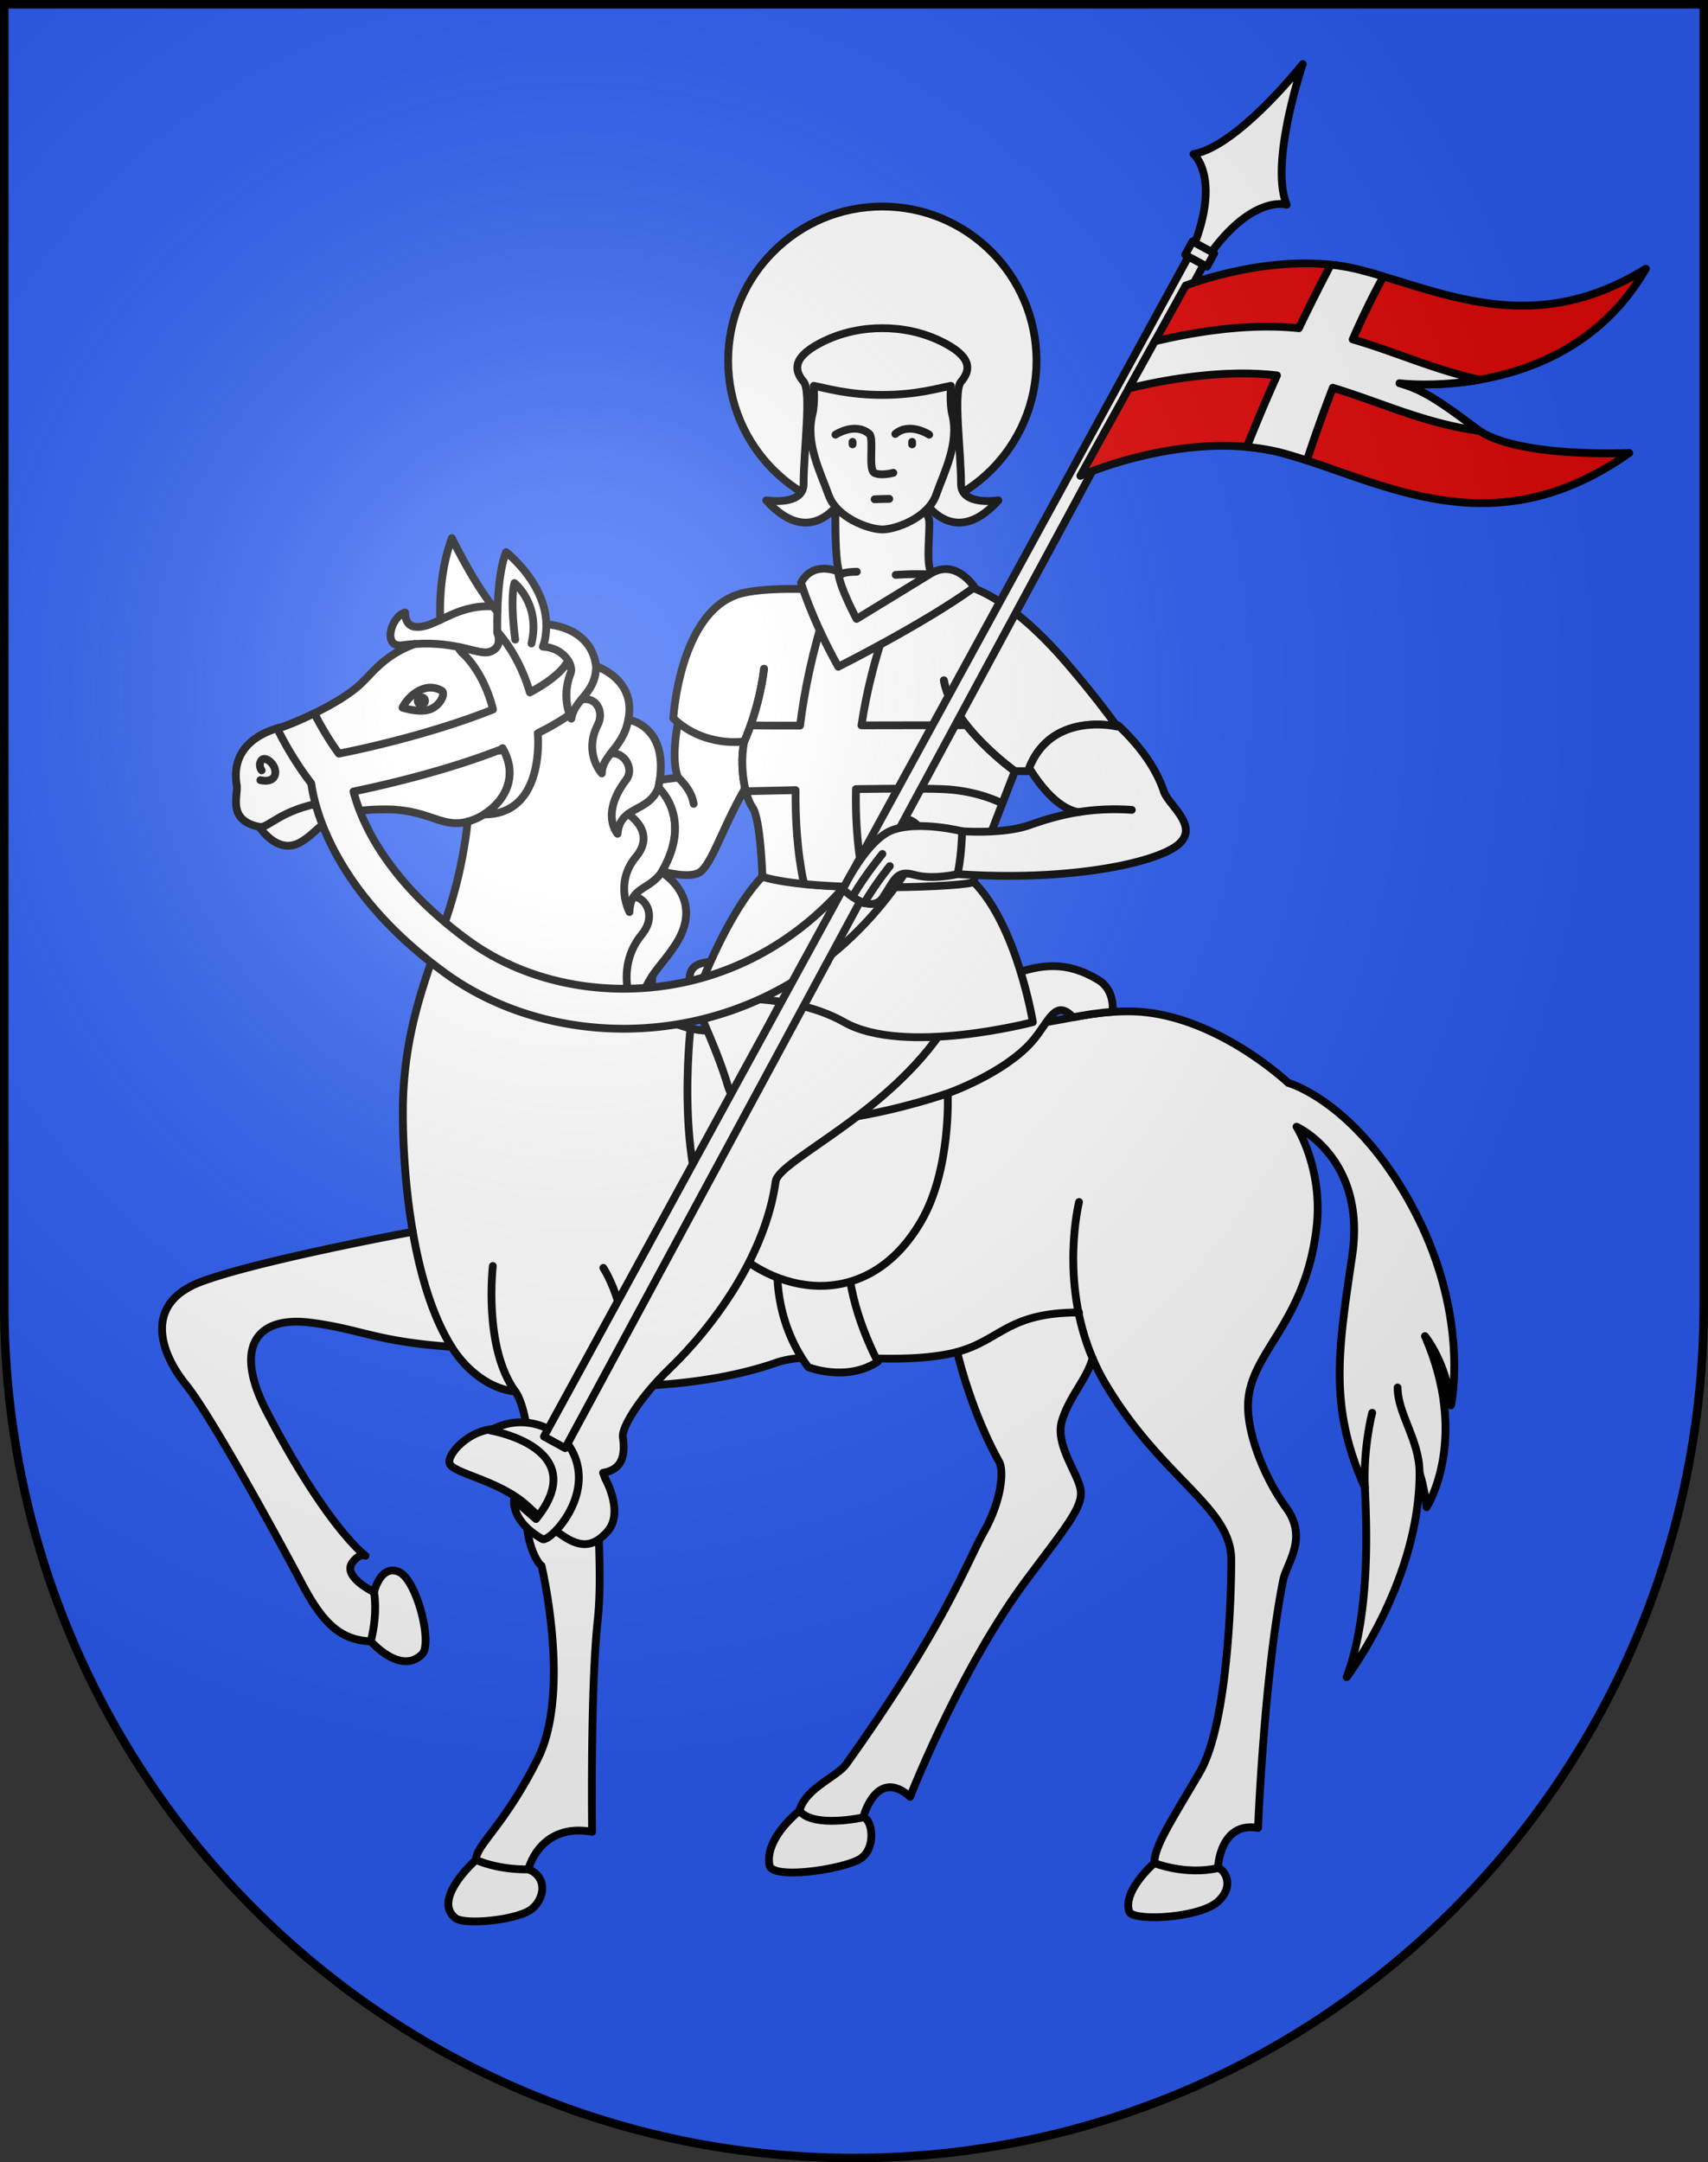 <svg xmlns="http://www.w3.org/2000/svg" xmlns:xlink="http://www.w3.org/1999/xlink" height="763" width="603" version="1.0"><rect width="100%" height="100%" fill="#333333" stroke="none"/><defs><radialGradient xlink:href="#a" id="b" gradientUnits="userSpaceOnUse" gradientTransform="matrix(1.215 0 0 1.267 -839.192 -490.49)" cx="858.042" cy="579.933" fx="858.042" fy="579.933" r="300"/><linearGradient id="a"><stop style="stop-color:#fff;stop-opacity:.314" offset="0"/><stop offset=".19" style="stop-color:#fff;stop-opacity:.251"/><stop style="stop-color:#6b6b6b;stop-opacity:.125" offset=".6"/><stop style="stop-color:#000;stop-opacity:.125" offset="1"/></linearGradient></defs><g style="opacity:1"><path d="M1.5 1.5v458.868c0 166.31 134.315 301.132 300 301.132s300-134.822 300-301.132V1.5H1.5z" style="fill:#2b5df2;fill-opacity:1;stroke:none"/></g><g style="opacity:1"><path style="fill:#fff;stroke:#000;stroke-width:2.75;stroke-linecap:round;stroke-linejoin:round" d="M155.422 218.735c-.241-6.737.129-18.107 4.105-28.843 0 0 8.667 17.913 16.078 25.94.182-6.398.852-15.464 3.065-21 0 0 13.95 10.801 14.192 25.485 0 0 15.758.455 17.576 14.771 0 0 14.315 4.545 11.361 18.861 0 0 15.178 2.13 10.648 24.021 0 0 12.456 10.569 1.133 29.82 0 0 16.652 9.617 3.773 27.176-1.902 2.938-4.699 5.871-7.063 9.42l-.329 6.561c0 4.823 3.424 9.402 13.81 11.951 9.606 2.358 13.079-1.259 27.35-2.723 14.364-1.473 42.811 2.561 71.717 2.561 28.907 0 36.591-5.854 55.617-5.854 29.694 0 56.349 25.246 56.349 25.246s24.149 6.587 44.274 44.641 13.172 69.155 13.172 69.155c-1.463-15.003-9.18-24.431-9.18-24.431 15.959 36.56.579 60.353.579 60.353s-.744-6.848-2.484-12.07c0 38.145-25.729 72.04-25.729 72.04 8.362-22.513 7.077-52.744 6.433-66.895-12.652-28.136-9.555-47.689-4.502-81.689 5.138-34.568-19.639-45.646-19.639-45.646s9.449 14.764 7.086 35.434c-3.971 34.741-24.212 44.293-24.212 63.19 0 10.63 5.905 25.395 13.582 36.024 7.677 10.629 0 19.488-1.181 25.395-6.744 33.732-8.858 87.402-8.858 87.402-13.582-2.361-14.173 14.174-14.173 14.174 1.771 0 6.495 5.905 0 11.811-6.496 5.906-30.119 7.087-31.301 3.544-2.458-7.37 8.858-17.126 8.858-17.126 0-5.905 5.906-14.765 15.946-31.891 10.04-17.126 11.22-62.586 11.22-75.001 0-18.898-24.213-28.348-44.292-62.01a76.331 76.331 0 0 1-4.677-9.219c-1.985 7.283-8.139 13.374-10.786 21.98-2.648 8.606 5.958 18.867 6.621 24.826.662 5.959-5.628 13.241-19.2 31.447-23.483 31.502-41.048 76.467-41.048 76.467-11.918-10.593-16.551 7.281-16.551 7.281 3.311.663 4.635 10.925-.992 14.565-5.627 3.642-31.117 7.613-32.109 2.317-1.794-9.569 10.592-19.199 10.592-19.199 1.986-7.944 13.241-11.916 16.553-16.551 34.606-48.437 42.37-70.84 48.659-82.094 6.289-11.255 6.952-21.517 5.297-24.497-10.213-18.383-14.829-38.784-14.829-38.784a47.07 47.07 0 0 1-3.633.829c-21.689 4.066-46.654-1.772-60.237 2.953-26.001 9.045-55.151 8.212-55.151 8.212a56.578 56.578 0 0 1-3.266 9.239c-8.451 18.684-1.983 48.927-4.629 73.39-2.645 24.463-1.982 74.713-1.982 74.713-18.514-3.307-22.48 13.224-22.48 13.224 6.612 2.645 5.951 9.917 1.322 13.885s-23.802 5.951-27.107 3.306c-8.404-6.725 7.272-20.496 7.272-20.496 0-5.288 9.918-11.901 21.819-35.703 11.9-23.803 1.322-68.102 1.322-68.102-2.645-1.983-6.611-12.563-4.629-19.835 1.984-7.273.662-34.381-4.627-41.653-9.209-.903-17.529-7.787-22.525-15.773-27.178-1.888-31.887-6.298-50.004-8.563-18.118-2.265-27.555 7.926-15.099 31.706 21.539 41.121 34.726 50.58 34.726 50.58s-1.887-1.133-4.529 2.264c-3.947 5.073 7.549 10.568 7.549 10.568s2.266-9.813 8.682-7.171c6.418 2.642 12.078 25.289 8.305 29.063-7.588 7.587-18.118-4.529-18.118-4.529-11.702-.378-17.741-7.926-24.534-20.76-6.795-12.834-31.329-58.128-40.766-69.829-9.438-11.702-14.721-28.688 5.284-36.236 20.005-7.548 74.835-17.689 74.835-17.689-2.549-14.709-3.497-29.848-3.497-42.22 0-34.581 12.352-55.579 18.526-79.046 3.434-13.043 4.323-23.467 4.323-23.467-9.263 2.47-13.586-4.323-29.024-4.323-22.231 0-22.231 7.411-30.26 11.733-8.028 4.323-14.203-5.558-14.203-5.558-11.569-2.313-7.411-11.116-8.029-14.821-2.848-17.1 16.057-20.379 16.057-20.379 3.705-1.234 18.526-7.41 26.555-14.203 5.115-4.329 8.727-10.914 20.259-15.123a63.905 63.905 0 0 0-4.353.423c-7.336 1-3.907-10.321.961-11.539 0 0-.318 4.573 3.419 5.021 2.929.356 5.734-.911 8.955-2.427z"/><path style="fill:none;stroke:#000;stroke-width:2.75;stroke-linecap:round;stroke-linejoin:round" d="M155.422 218.735c5.14-2.418 11.284-5.579 20.264-4.645M484.442 498.551s-3.217 12.222-2.573 26.372M501.166 519.777c0-11.578-7.751-20.858-7.751-30.151M407.53 657.436s10.901 4.377 22.442 1.771M304.764 641.317s-17.527 3.912-22.51-2.316M186.555 659.635s-9.591.486-18.513-3.306M380.955 424.163s-6.95 27.595 4.772 55.152"/><path style="fill:none;stroke:#000;stroke-width:2.75;stroke-linecap:round;stroke-linejoin:round" d="M337.934 477.075c15.47-4.196 17.713-13.936 43.021-13.936M218.912 489.069c6.045-23.479-5.91-41.671-5.91-41.671M173.993 446.737s-3.403 28.709 7.935 44.299M159.402 475.263c-6.727-10.749-11.047-25.444-13.67-40.596M175.605 215.833c-.123 4.308-.022 7.406-.022 7.406s2.233 4.849-2.331 6.674c-4.193 1.678-11.144-3.74-26.813-2.652M165.085 289.935c9.263-2.471 19.761-12.969 12.351-25.938M91.598 291.787c3.088.617 7.41-6.176 22.849-8.646M132.045 561.818s1.441 7.142-1.132 17.363M210.439 235.089c.018 5.74-2.74 8.77-5.178 11.755-1.636 2.004-3.127 3.988-3.537 6.759 0 0-3.812-7-.303-16.024 1.108-2.853-2.291-8.971-9.783-9.397.908-2.012 1.266-5.344 1.225-7.862"/><path style="fill:none;stroke:#000;stroke-width:2.75;stroke-linecap:round;stroke-linejoin:round" d="M221.801 253.95c-.95 5.604-3.911 8.938-6.245 11.982-1.71 2.23-3.083 4.306-3.083 7.007 0 0-6.578-7.13-1.43-17.184 2.25-4.393-.281-9.981-5.781-8.912"/><path style="fill:none;stroke:#000;stroke-width:2.75;stroke-linecap:round;stroke-linejoin:round" d="M232.449 277.972c-2.27 5.784-7.246 6.67-10.727 9.264-1.929 1.436-3.398 3.396-3.697 7.002 0 0-6.246-6.849 3.072-19.109 3.004-3.953-.896-10.056-5.542-9.195"/><path style="fill:none;stroke:#000;stroke-width:2.75;stroke-linecap:round;stroke-linejoin:round" d="M233.582 307.792c-3.331 4.791-7.731 5.227-9.951 8.722-.801 1.261-1.317 2.921-1.397 5.327 0 0-5.472-10.206 2.298-19.494 7.375-8.816-2.809-15.111-2.809-15.111"/><path style="fill:none;stroke:#000;stroke-width:2.75;stroke-linecap:round;stroke-linejoin:round" d="M230.292 344.388c-2.897 4.345-5.146 9.613-4.313 16.939 0 0-11.086-17.291.641-31.623 5.445-6.654 1.096-13.342-2.988-13.19M181.892 225.705s-1.915-13.399-.274-19.962c0 0 9.299 7.383 6.018 21.328M92.382 271.832c-1.386-1.618-.462-5.777 2.773-3.235 3.235 2.542 3.005 8.088-3.235 6.701M142.097 249.716c1.337-3.002 7.239-9.626 13.826-6.006 1.561.858-.446 5.363-4.237 6.65s-9.589-.644-9.589-.644z"/><circle cx="137.263" cy="245.83" r="2.67" transform="translate(11.5 1.5)"/><path style="fill:#fff;stroke:#000;stroke-width:2.75;stroke-linecap:round;stroke-linejoin:round" d="M274.535 446.273s-1.922 18.839 10.766 36.141c0 0 13.456 5.383 24.605-1.922 0 0-9.996-18.455-10.381-35.372l-24.99 1.153z"/><path style="fill:#fff;stroke:#000;stroke-width:2.75;stroke-linecap:round;stroke-linejoin:round" d="M243.772 362.899s-6.212 54.822 11.236 74.398c17.448 19.576 51.142 26.429 70.219-6.383 10.639-18.3 9.362-45.11 9.362-45.11l-60.908-21.515-19.09-1.102c-3.394.625-6.482.778-10.819-.288z"/><path style="fill:#fff;stroke:#000;stroke-width:2.75;stroke-linecap:round;stroke-linejoin:round" d="M378.82 358.975c4.526-.841 8.892-1.581 13.962-1.91 0 0 1.031-7.619-4.997-11.263-23.025-13.918-35.322 6.383-67.665 6.383-44.685 0-55.438-14.36-70.126-12.705-14.842 1.672-.827 17.583 7.033 43.854 7.177 23.982 65.221 6.727 77.563 2.471 0 0 19.851-6.94 29.79-18.299 5.958-6.81 8.057-15.341 14.44-8.531z"/><path style="fill:#fff;stroke:#000;stroke-width:2.75;stroke-linecap:round;stroke-linejoin:round" d="M212.907 519.718c6.803-1.137 7.924-6.094 6.979-12.705-.42-2.94 5.297-13.275 16.727-24.281 14.569-14.028 33.492-39.018 37.232-65.83 1.086-7.781 42.629-24.822 62.054-58.276 19.426-33.454-58.276-8.633-58.276-8.633s-17.267 32.376-20.504 41.009c-2.041 5.441-7.338 12.816-9.174 27.519-.539 4.317-52.881 86.336-52.881 86.336-8.342 3.95-6.154 1.526-16.786-.406-10.631-1.933-19.974 7.731-19.652 11.598.322 3.867 17.465 5.938 27.706 15.464 13.854 12.886 20.232 17.638 28.029 9.021 6.121-6.765-.645-18.685-.645-18.685l-.809-2.131z"/><path style="fill:#fff;stroke:#000;stroke-width:2.75;stroke-linecap:round;stroke-linejoin:round" d="M173.124 504.771s36.405 6.12 16.108 31.249l-7.732-6.764s-1.289 7.41 9.987 13.853c2.502 1.43 20.618-17.075 9.021-33.505-2.903-4.111-14.497-11.92-27.384-4.833zM263.84 276.867l-.679 1.174.679-1.174zm-.679 1.174-.072.124.072-.124zm-1.788-21.509-21.29-5.15s-3.776 15.451-.687 23.006l-6.477.836a42.744 42.744 0 0 1-.471 2.748s12.316 10.463 1.299 29.521c4.388 1.127 11.194 2.33 13.889-.141 4.121-3.777 7.898-16.139 15.452-29.188l4.12-16.824-5.835-4.808zm4.915 16.108c.189-.327.224-.387 0 0h0zm-.61 1.054-.389.672.389-.672zm0 0 .327-.564-.327.564z"/><path style="fill:none;stroke:#000;stroke-width:2.75;stroke-linecap:round;stroke-linejoin:round" d="M239.396 274.388s4.807 4.121 5.494 9.271"/><path style="fill:#fff;stroke:#000;stroke-width:2.75;stroke-linecap:round;stroke-linejoin:round" d="m290.418 304.769-21.258 4.623s-11.279 9.908-23.915 43.708c0 0 31.589-4.423 52.754 7.581 21.165 12.004 66.652 0 66.652 0s-5.552-34.01-20.939-49.541c-15.387-15.531-32.762-6.688-32.762-6.688l-20.532.317z"/><path style="fill:#fff;stroke:#000;stroke-width:2.75;stroke-linecap:round;stroke-linejoin:round" d="M262.753 261.632s-13.979 2.33-25.045-8.154c0 0 2.069-36.801 22.715-43.682 8.737-2.912 27.958-1.748 27.958-1.748l11.065 15.727 32.617-18.057s16.245-4.486 44.266 27.957c11.066 12.814 18.056 22.715 18.056 22.715s-23.881-5.824-31.452 15.727h-4.66s-14.561 37.275-14.561 39.023c0 1.748-55.913 4.077-74.552-1.748 0 0-.583-20.384-3.495-24.461-2.912-4.078-4.659-15.145-2.912-23.299z"/><path style="fill:#fff;stroke:#000;stroke-width:2.75;stroke-linecap:round;stroke-linejoin:round" d="M264.992 255.972s6.34.121 17.46.072c1.558-12.463 4.438-26.544 9.444-41.787l.492-.513 7.058 10.03 15.273-8.455.021.632c-5.521 14.45-8.788 27.937-10.608 40.02 10.27-.025 23.133-.063 37.097-.063 7.394 9.353 17.043 16.208 17.043 16.208s-1.949 4.99-4.419 11.398c-1.3-.673-8.526-4.189-19.229-4.954-5.035-.36-18.553-.3-32.434-.11-.379 18.305 2.355 30.788 3.328 34.613-7.439-.113-14.972-.449-21.582-1.1l-.079-.193s-3.196-12.385-2.974-32.953c-9.785.198-16.91.377-16.91.377l-.728-.252c-1.264-5.099-1.664-11.853-.494-17.311 0 0 .968-2.061 2.213-5.586.011-.024.019-.049.028-.073z"/><path style="fill:#fff;stroke:#000;stroke-width:2.75;stroke-linecap:round;stroke-linejoin:round" d="M291.314 208.241s.238-4.271 6.102-5.884c0 0-2.494 4.08-2.494-19.359 0-6.852 10.096-7.573 17.669-7.573s15.506 2.885 15.506 9.377c0 6.49-1.441 17.309 1.804 18.391 3.246 1.082-1.082 6.13-1.082 6.13l-25.242 13.343-9.376-5.409-2.887-9.016z"/><path style="fill:#fff;stroke:#000;stroke-width:2.75;stroke-linecap:round;stroke-linejoin:round" d="M316.217 202.866s5.671-.468 11.899-.164M297.416 202.357c1.365-.376 3.035-.607 5.078-.607"/><path style="fill:#fff;stroke:#000;stroke-width:2.75;stroke-linecap:round;stroke-linejoin:round" d="M295.938 201.722s-8.83-4.121-13.146 3.924c0 0 3.729 12.755 13.146 29.629 0 0 30.216-15.109 48.072-28.059 0 0-6.672-10.596-15.894-4.514l-25.704 15.697s-6.277-11.576-6.474-16.677z"/><path style="fill:none;stroke:#000;stroke-width:2.75;stroke-linecap:round;stroke-linejoin:round" d="M262.753 261.632s5.161-10.994 6.989-25.627M358.272 272.116s-22.133-15.726-25.045-32.033"/><path style="fill:none;stroke:#000;stroke-width:2.75;stroke-linecap:round;stroke-linejoin:round" d="M341.229 255.908c-3.804-4.813-7.012-10.285-8.002-15.825M264.992 255.972c1.627-4.619 3.719-11.715 4.75-19.967"/><path style="fill:#fff;stroke:#000;stroke-width:2.75;stroke-linecap:round;stroke-linejoin:round" d="M322.051 289.769a7.063 7.063 0 0 0-9.617 2.7c-15.984 28.465-41.051 47.677-70.584 54.099-27.207 5.916-55.819.414-76.533-14.721-29.275-21.386-37.953-42.545-40.514-52.55 11.043-2.288 32.309-7.213 51.396-14.595.004.07.004.14.006.209l1.23-.914c5.875 10.281.492 19.002-6.605 23.409.139-.003.258-.009.4-.011 21.459-.259 18.623-28.658 18.623-28.658 4.113-2.051 7.918-4.242 11.26-6.566-.91-2.486-2.258-7.991.309-14.593.434-1.116.166-2.734-.758-4.315a7.206 7.206 0 0 0-.721.918c-2.25 3.478-6.837 6.908-12.877 10.18-3.166-10.778-8.279-17.835-11.492-21.481l.009.36s2.233 4.849-2.331 6.674c-2.471.988-5.914-.482-11.516-1.639a7.068 7.068 0 0 0 1.817 2.457c.327.284 7.223 6.428 10.502 19.625-16.823 6.749-38.164 12.352-54.428 15.581-4.618-6.331-7.704-12.328-8.639-14.228-5.052 2.473-9.547 4.271-11.364 4.877 0 0-.681.118-1.762.426.213.462 4.633 9.862 12.014 19.416 1.168 8.572 7.95 38.221 47.105 66.825 23.927 17.479 56.775 23.879 87.869 17.118 33.535-7.291 61.91-28.95 79.899-60.985a7.06 7.06 0 0 0-2.698-9.618zM410.902 279.304c-3.179-9.535-10.036-17.614-16.11-23.317l-.407.403s-23.031-5.6-31.023 14.627c3.755 6.086 10.03 14.237 17.327 15.564-6.632 1.065-12.271 2.83-17.271 4.594-9.174 3.238-23.742 2.159-23.742 2.159-5.937 4.317-1.619 15.108-1.619 15.108 38.851 2.699 69.608-3.777 77.702-10.252 8.094-6.475-3.238-14.029-4.857-18.886z"/><path style="fill:none;stroke:#000;stroke-width:2.75;stroke-linecap:round;stroke-linejoin:round" d="M380.688 286.581c5.535-.891 11.763-1.293 18.883-.802"/><path style="fill:#fff;stroke:#000;stroke-width:2.75;stroke-linecap:round;stroke-linejoin:round" transform="translate(11.5 1.5)" d="M188.031 509.515 414.815 89.36l-5.334-2.899L180.535 505.41l7.496 4.105z"/><path style="fill:#fff;stroke:#000;stroke-width:2.75;stroke-linecap:round;stroke-linejoin:round" d="M297.591 313.808s9.772 9.41 14.116 2.896c4.343-6.515 4.706-9.772 11.221-7.963 6.515 1.809 15.129-.298 15.129-.298s1.355-5.541 1.619-15.108c0 0-14.939-3.776-24.35-.519-9.41 3.256-17.735 20.992-17.735 20.992z"/><path style="fill:none;stroke:#000;stroke-width:2.75;stroke-linecap:round;stroke-linejoin:round" d="M311.525 301.336s-6.218 7.599-10.314 14.644M314.151 305.62s-4.974 6.079-9.07 13.123"/><path style="fill:#e20909;stroke:#000;stroke-width:2.75;stroke-linecap:round;stroke-linejoin:round" d="M381.418 167.917s38.831-17.3 72.664-7.689c33.834 9.612 72.666 33.834 121.109-.384 0 0-39.985 1.923-53.826-8.458-13.842-10.38-19.224-13.841-27.298-16.148 0 0 59.428 7.565 87-40.431-40.616 25.234-73.174 7.372-101.54.283-28.365-7.088-60.922 5.67-60.922 5.67l-37.187 67.157z"/><path style="fill:#fff;stroke:#000;stroke-width:2.75;stroke-linecap:round;stroke-linejoin:round" d="M521.365 151.385c-13.842-10.38-19.224-13.841-27.298-16.148 0 0 12.329 1.567 28.359-1.258-15.986-3.44-29.729-9.831-44.867-14.219 3.342-7.632 7-15.239 10.863-22.197-3.013-.898-5.978-1.745-8.896-2.474-3.202-.8-6.456-1.336-9.713-1.677a677.283 677.283 0 0 0-11.252 22.41c-19.054-2.055-39.866 1.966-50.862 4.63l-9.202 16.62c11.105-2.716 32.774-6.96 52.34-4.592a607.687 607.687 0 0 0-10.643 25.23c4.648.425 9.313 1.219 13.887 2.518a193.18 193.18 0 0 1 7.298 2.248 542.388 542.388 0 0 1 9.164-25.642c17.09 5.165 32.561 12.665 51.775 15.203-.323-.214-.652-.426-.953-.652zM459.929 22.612S437.044 51.6 421.375 54.365c0 0 9.929 8.23-.394 33.596l5.334 2.898c15.661-22.467 27.968-18.621 27.968-18.621-6.21-14.648 5.646-49.626 5.646-49.626z"/><path style="fill:#fff;stroke:#000;stroke-width:2.75;stroke-linecap:round;stroke-linejoin:round" transform="rotate(28.503)" d="M410.61-126.021h8.759v5.368h-8.759z"/><circle style="fill:#fff;stroke:#000;stroke-width:2.75;stroke-linecap:round;stroke-linejoin:round" cx="299.999" cy="125.809" r="54.433" transform="translate(11.5 1.5)"/><path style="fill:#fff;stroke:#000;stroke-width:2.75;stroke-linecap:round;stroke-linejoin:round" d="M339.294 170.767c0-11.595-2.899-32.652 0-36.078 2.898-3.426 4.571-8.073-5.534-13.462-7.905-4.216-15.811-5.421-22.26-5.421-6.45 0-14.355 1.206-22.261 5.421-10.104 5.389-8.433 10.036-5.533 13.462 2.899 3.426 0 24.483 0 36.078 0 7.922-13.177 5.797-13.177 5.797 17.128 18.973 27.934-2.371 27.934-2.371l13.037.637 13.037-.638s10.805 21.344 27.932 2.371c0 0-13.175 2.125-13.175-5.796z"/><path style="fill:#fff;stroke:#000;stroke-width:2.75;stroke-linecap:round;stroke-linejoin:round" d="M335.705 136.258c0-.036-.011-.071-.013-.107-4.704.902-12.227 3.207-24.192 3.207-11.967 0-19.488-2.304-24.193-3.207-.002.036-.014.071-.014.107 0 0 .475 6.112-.474 9.909-2.574 10.296 2.847 20.41 5.695 28.478 2.848 8.068 14.239 12.189 18.985 12.189 4.746 0 16.136-4.121 18.984-12.189 2.85-8.068 8.271-18.182 5.696-28.478-.948-3.796-.474-9.909-.474-9.909z"/><path style="fill:none;stroke:#000;stroke-width:2.75;stroke-linecap:round;stroke-linejoin:round" d="M294.955 153.382s6.926-4.569 11.963-.25c1.744 1.496-.498 12.462 1.744 13.708 2.243 1.246 6.73 0 6.73 0M328.045 153.382s-6.926-4.569-11.964-.25M308.781 176.187s3.433-.154 5.169-.154M300.986 155.918v.891M322.014 155.918v.891"/></g><g style="display:inline"><path style="fill:url(#b);fill-opacity:1" d="M1.5 1.5v458.868c0 166.31 134.315 301.132 300 301.132s300-134.821 300-301.132V1.5H1.5z"/></g><g style="display:inline"><path style="fill:none;fill-opacity:1;stroke:#000;stroke-width:3;stroke-miterlimit:4;stroke-dasharray:none;stroke-opacity:1" d="M1.5 1.5v458.868c0 166.31 134.315 301.132 300 301.132s300-134.821 300-301.132V1.5H1.5z"/></g></svg>